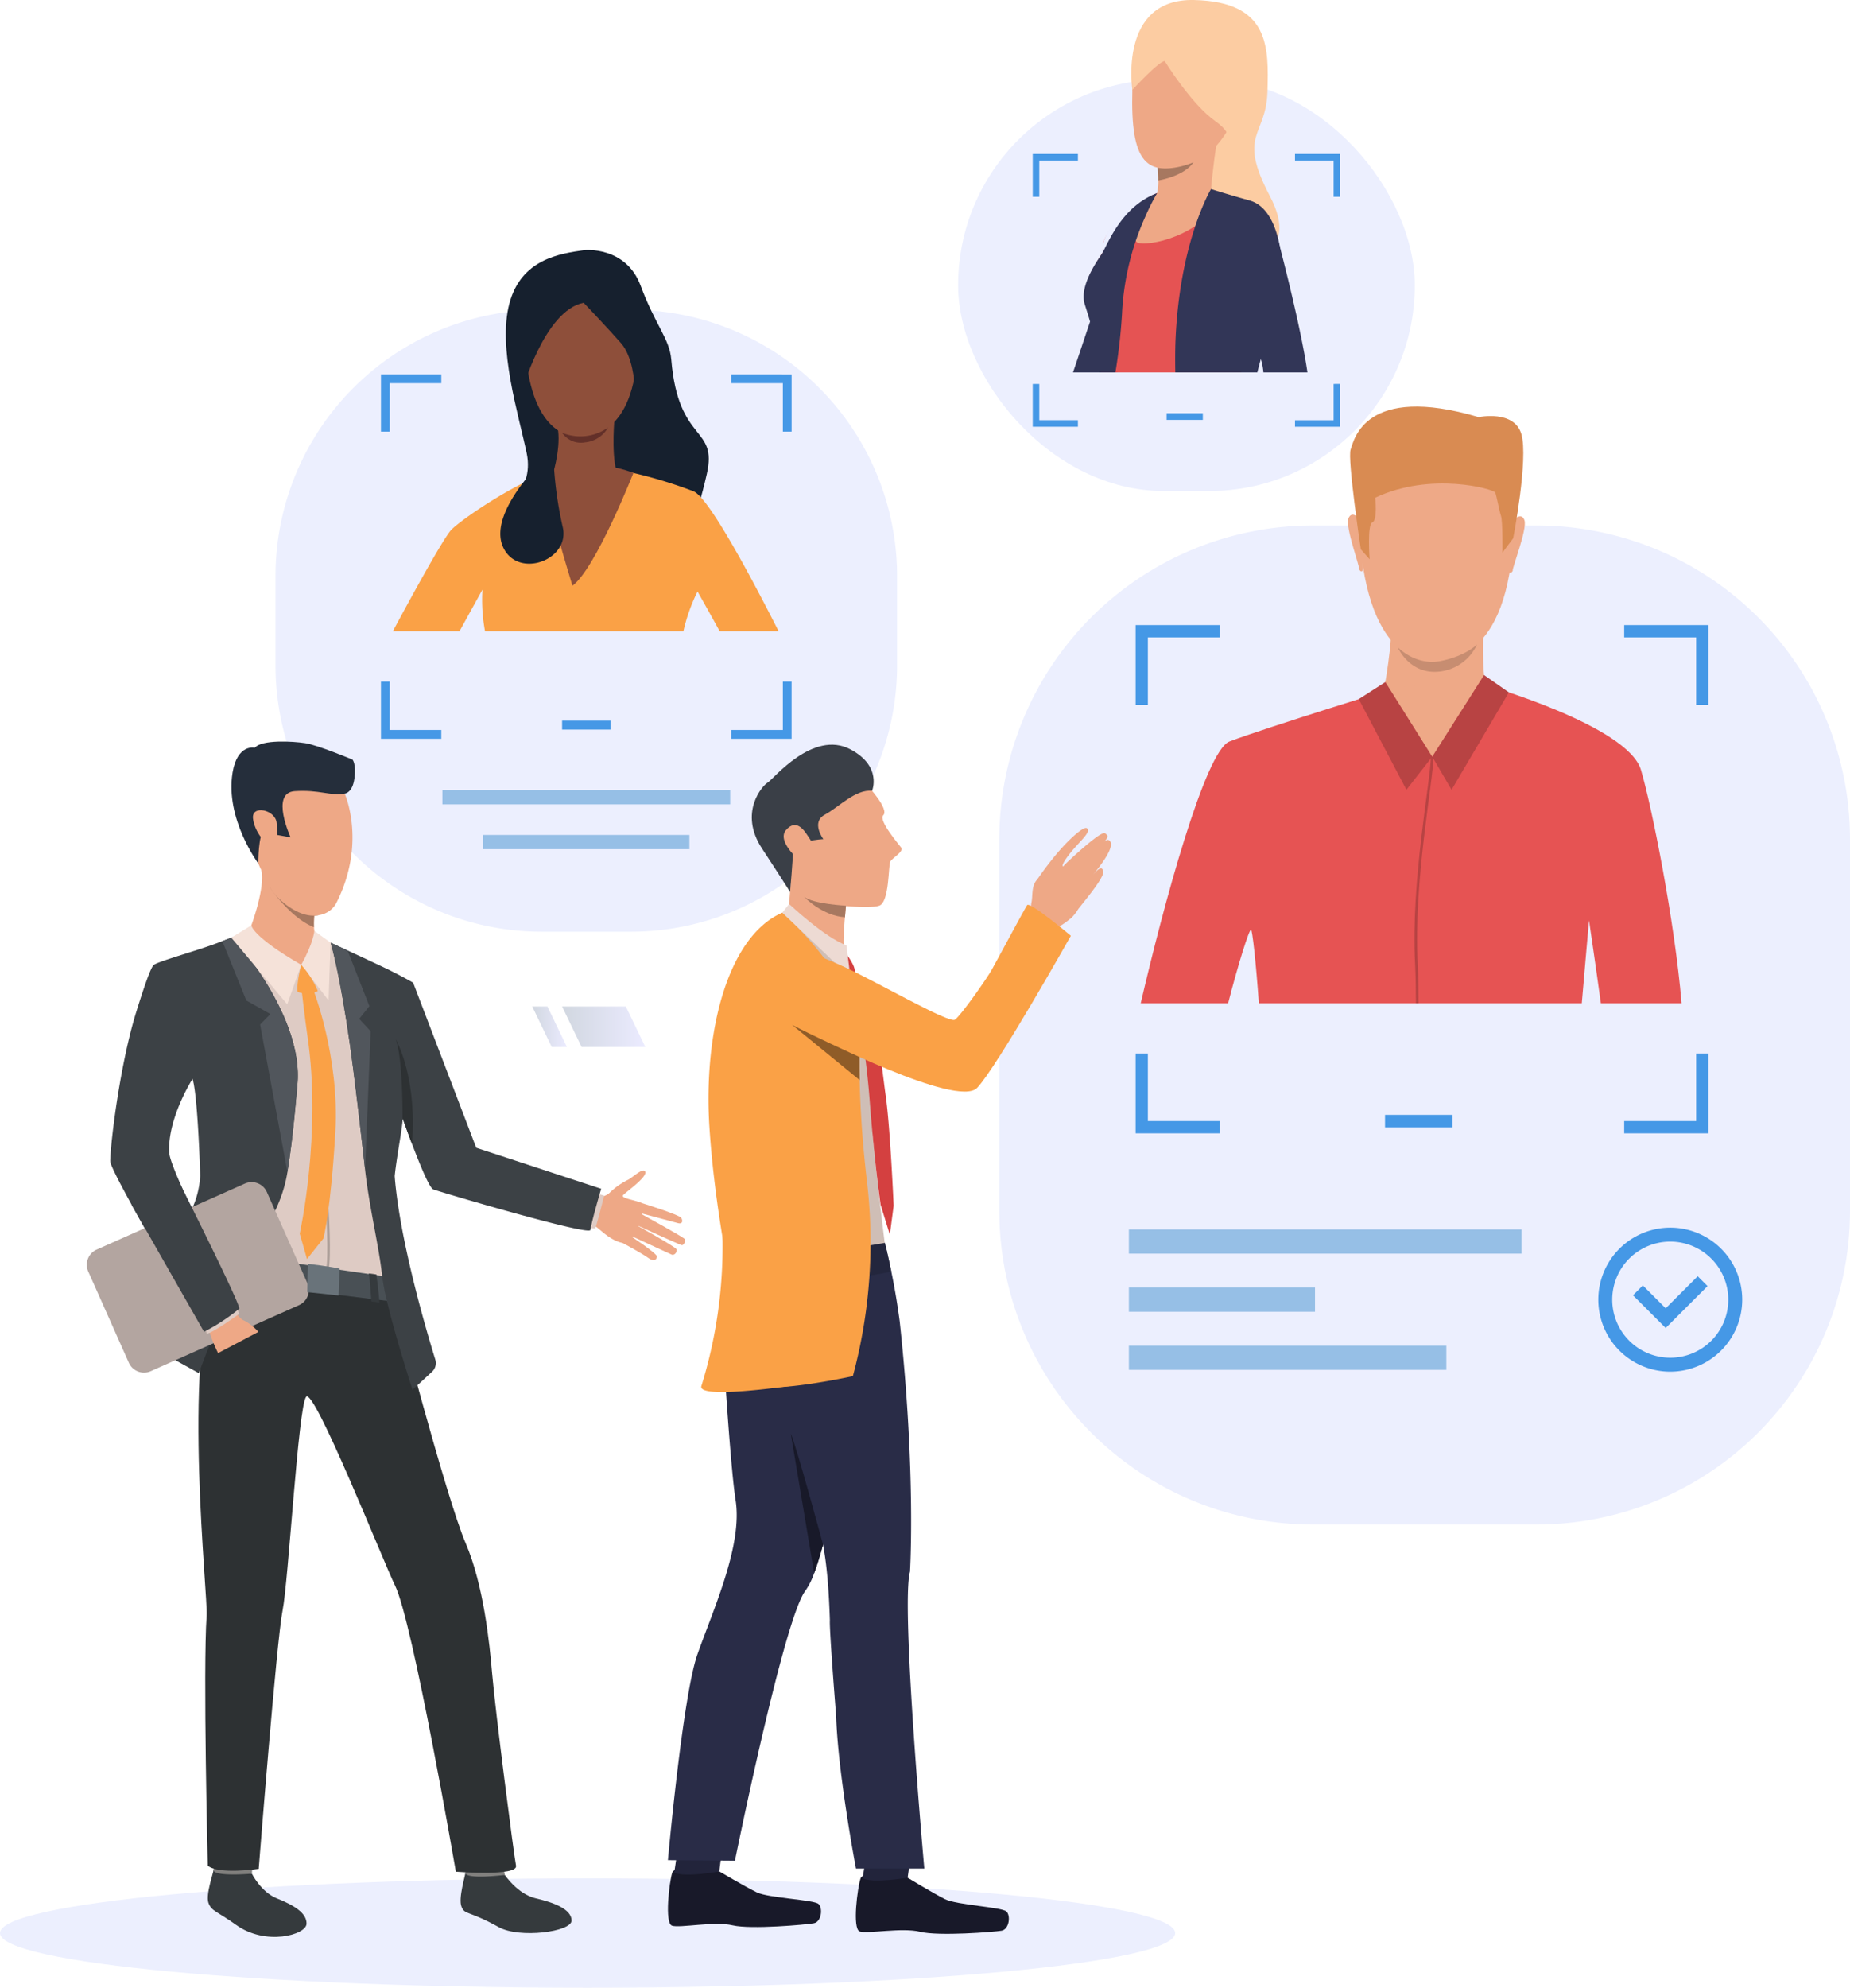 <svg xmlns="http://www.w3.org/2000/svg" xmlns:xlink="http://www.w3.org/1999/xlink" width="407.8" height="437.921" viewBox="0 0 407.8 437.921">
  <defs>
    <linearGradient id="linear-gradient" y1="0.5" x2="1" y2="0.5" gradientUnits="objectBoundingBox">
      <stop offset="0" stop-color="#d1d7e0"/>
      <stop offset="1" stop-color="#ebebff"/>
    </linearGradient>
  </defs>
  <g id="Grupo_10725" data-name="Grupo 10725" transform="translate(-1026.174 -233.704)">
    <path id="Rectángulo_2721" data-name="Rectángulo 2721" d="M58.669,0H78.342a58.67,58.67,0,0,1,58.67,58.67V78.342a58.67,58.67,0,0,1-58.67,58.67H58.67A58.67,58.67,0,0,1,0,78.342V58.669A58.669,58.669,0,0,1,58.669,0Z" transform="translate(1086.906 301.958)" fill="#eceffe"/>
    <rect id="Rectángulo_2722" data-name="Rectángulo 2722" width="63.434" height="3.134" transform="translate(1123.695 407.777)" fill="#96bfe6"/>
    <rect id="Rectángulo_2723" data-name="Rectángulo 2723" width="45.465" height="3.134" transform="translate(1132.679 417.651)" fill="#96bfe6"/>
    <path id="Rectángulo_2724" data-name="Rectángulo 2724" d="M69.116,0H118.4a69.115,69.115,0,0,1,69.115,69.115v81.872A69.115,69.115,0,0,1,118.4,220.1H69.115A69.115,69.115,0,0,1,0,150.987V69.116A69.116,69.116,0,0,1,69.116,0Z" transform="translate(1246.458 349.477)" fill="#eceffe"/>
    <g id="Grupo_10600" data-name="Grupo 10600" transform="translate(1331.479 479.323)">
      <rect id="Rectángulo_2725" data-name="Rectángulo 2725" width="14.872" height="2.755" fill="#4598e6"/>
    </g>
    <g id="Grupo_10601" data-name="Grupo 10601" transform="translate(1275.016 504.563)">
      <rect id="Rectángulo_2726" data-name="Rectángulo 2726" width="86.541" height="5.333" fill="#96bfe6"/>
      <rect id="Rectángulo_2727" data-name="Rectángulo 2727" width="69.981" height="5.333" transform="translate(0 25.603)" fill="#96bfe6"/>
      <rect id="Rectángulo_2728" data-name="Rectángulo 2728" width="41.026" height="5.333" transform="translate(0 12.802)" fill="#96bfe6"/>
    </g>
    <g id="Grupo_10602" data-name="Grupo 10602" transform="translate(1276.506 371.427)">
      <path id="Trazado_10906" data-name="Trazado 10906" d="M2097.584,763.9V766.6h15.859v14.884h2.693V763.9Zm-107.692,17.577h2.693V766.6h15.858V763.9h-18.552Zm123.55,76.8v14.889h-15.859v2.693h18.552V858.278Zm-120.857,0h-2.693V875.86h18.552v-2.693h-15.858Z" transform="translate(-1989.892 -763.902)" fill="#4598e6"/>
    </g>
    <g id="Grupo_10605" data-name="Grupo 10605" transform="translate(1378.493 504.172)">
      <g id="Grupo_10603" data-name="Grupo 10603" transform="translate(0)">
        <path id="Trazado_10907" data-name="Trazado 10907" d="M2398.381,1306.66a15.86,15.86,0,1,1,15.86-15.86A15.878,15.878,0,0,1,2398.381,1306.66Zm0-28.65a12.79,12.79,0,1,0,12.79,12.79A12.8,12.8,0,0,0,2398.381,1278.01Z" transform="translate(-2382.521 -1274.94)" fill="#4598e6"/>
      </g>
      <g id="Grupo_10604" data-name="Grupo 10604" transform="translate(7.643 10.703)">
        <path id="Trazado_10908" data-name="Trazado 10908" d="M2419.149,1327.543l-7.205-7.206,2.17-2.17,5.035,5.035,7.058-7.058,2.171,2.17Z" transform="translate(-2411.944 -1316.144)" fill="#4598e6"/>
      </g>
    </g>
    <path id="Trazado_10909" data-name="Trazado 10909" d="M1285.221,1838.9c0,6.652-57.99,12.045-129.524,12.045s-129.524-5.393-129.524-12.045,57.99-12.044,129.524-12.044S1285.221,1832.249,1285.221,1838.9Z" transform="translate(0 -1179.321)" fill="#eceffe"/>
    <rect id="Rectángulo_2730" data-name="Rectángulo 2730" width="100.663" height="90.66" rx="45.33" transform="translate(1237.376 251.22)" fill="#eceffe"/>
    <g id="Grupo_10606" data-name="Grupo 10606" transform="translate(1283.334 324.733)">
      <rect id="Rectángulo_2731" data-name="Rectángulo 2731" width="7.983" height="1.479" transform="translate(0 0)" fill="#4598e6"/>
    </g>
    <g id="Grupo_10607" data-name="Grupo 10607" transform="translate(1253.822 267.627)">
      <path id="Trazado_10910" data-name="Trazado 10910" d="M1960.378,364.3v1.446h8.513v7.99h1.446V364.3Zm-57.811,9.436h1.446v-7.99h8.513V364.3h-9.959Zm66.324,41.227v7.993h-8.513V424.4h9.959V414.96Zm-64.879,0h-1.446V424.4h9.959v-1.446h-8.513Z" transform="translate(-1902.567 -364.297)" fill="#4598e6"/>
    </g>
    <g id="Grupo_10608" data-name="Grupo 10608" transform="translate(1150.08 392.468)">
      <rect id="Rectángulo_2732" data-name="Rectángulo 2732" width="10.664" height="1.975" transform="translate(0 0)" fill="#4598e6"/>
    </g>
    <g id="Grupo_10609" data-name="Grupo 10609" transform="translate(1110.151 316.191)">
      <path id="Trazado_10911" data-name="Trazado 10911" d="M1426.686,551.257v1.931h11.371V563.86h1.931v-12.6Zm-77.219,12.6h1.931V553.188h11.371v-1.931h-13.3Zm88.589,55.067V629.6h-11.371v1.931h13.3V618.927Zm-86.658,0h-1.931v12.607h13.3V629.6H1351.4Z" transform="translate(-1349.467 -551.257)" fill="#4598e6"/>
    </g>
    <g id="Grupo_10620" data-name="Grupo 10620" transform="translate(1277.628 323.282)">
      <g id="Grupo_10610" data-name="Grupo 10610" transform="translate(0 61.302)">
        <path id="Trazado_10912" data-name="Trazado 10912" d="M2113.429,884.695H2095.64c-1.17-8.517-2.609-18.241-2.609-18.241s-.719,8.024-1.594,18.241h-71.185c-.649-9.187-1.432-16.062-1.713-16.2-.409-.2-2.947,7.946-5.056,16.2h-19.27c4.957-21.35,14.2-55.6,19.545-57.655,7.608-2.926,38.632-12.487,38.632-12.487h17.7s31.461,8.976,34.387,18.734C2106.808,841.064,2111.941,866.708,2113.429,884.695Z" transform="translate(-1994.213 -814.553)" fill="#e65353"/>
      </g>
      <g id="Grupo_10611" data-name="Grupo 10611" transform="translate(48.06 3.711)">
        <path id="Trazado_10913" data-name="Trazado 10913" d="M2199.015,593s16.531,2.6,14.014,28.47-17.108,23.745-18.083,23.719-14.647.472-15.713-31.108C2179.233,614.078,2178.768,590.726,2199.015,593Z" transform="translate(-2179.232 -592.842)" fill="#eea987"/>
      </g>
      <g id="Grupo_10612" data-name="Grupo 10612" transform="translate(53.545 45.632)">
        <path id="Trazado_10914" data-name="Trazado 10914" d="M2222.364,757.035s-.453,10.639.576,12.942-13.642,9.7-22.591,1.457c0,0,2.161-11.562,1.56-15.66S2222.364,757.035,2222.364,757.035Z" transform="translate(-2200.349 -754.23)" fill="#eea987"/>
      </g>
      <g id="Grupo_10613" data-name="Grupo 10613" transform="translate(81.152 24.178)">
        <path id="Trazado_10915" data-name="Trazado 10915" d="M2307.59,672.487s1.811-1.934,2.474.024-2.808,10.7-2.581,11.1c0,0-.331.759-.765.341S2307.59,672.487,2307.59,672.487Z" transform="translate(-2306.629 -671.635)" fill="#eea987"/>
      </g>
      <g id="Grupo_10614" data-name="Grupo 10614" transform="translate(45.675 23.821)">
        <path id="Trazado_10916" data-name="Trazado 10916" d="M2172.624,671.143s-1.772-1.968-2.474-.024,2.6,10.756,2.367,11.144c0,0,.316.766.759.356S2172.624,671.143,2172.624,671.143Z" transform="translate(-2170.051 -670.262)" fill="#eea987"/>
      </g>
      <g id="Grupo_10615" data-name="Grupo 10615" transform="translate(46.151)">
        <path id="Trazado_10917" data-name="Trazado 10917" d="M2207.837,607.554l-2.366,3.164s.067-6.937-.313-8.024-.96-4.411-1.278-5.194-14.2-4.673-26.456,1.136c0,0,.539,4.988-.636,5.432s-.6,8.124-.6,8.124l-1.946-2.2s-2.979-19.9-2.243-21.974,3.08-14.544,28.231-7.141c0,0,7.84-1.661,9.414,3.753S2207.837,607.554,2207.837,607.554Z" transform="translate(-2171.884 -578.557)" fill="#d98b52"/>
      </g>
      <g id="Grupo_10616" data-name="Grupo 10616" transform="translate(53.537 61.299)">
        <path id="Trazado_10918" data-name="Trazado 10918" d="M2222.915,814.622s3.73.8-11.878,15.754c0,0-11.07-12.246-10.712-14.3S2222.915,814.622,2222.915,814.622Z" transform="translate(-2200.317 -814.543)" fill="#eea987"/>
      </g>
      <g id="Grupo_10617" data-name="Grupo 10617" transform="translate(64.257 59.146)">
        <path id="Trazado_10919" data-name="Trazado 10919" d="M2241.587,824.24l4.26,7.284,12.635-21.454-5.472-3.817Z" transform="translate(-2241.587 -806.254)" fill="#b84343"/>
      </g>
      <g id="Grupo_10618" data-name="Grupo 10618" transform="translate(48.06 60.685)">
        <path id="Trazado_10920" data-name="Trazado 10920" d="M2195.429,828.626l-10.337-16.448-5.86,3.766,10.507,19.965Z" transform="translate(-2179.232 -812.179)" fill="#b84343"/>
      </g>
      <g id="Grupo_10619" data-name="Grupo 10619" transform="translate(60.332 77.074)">
        <path id="Trazado_10921" data-name="Trazado 10921" d="M2227.2,920.9c.127,2.426.183,5.4.19,8.743h-.585c-.007-3.328-.063-6.3-.19-8.715-.959-18.248,3.462-40.451,3.49-45.654l.571.113C2230.645,880.59,2226.239,902.73,2227.2,920.9Z" transform="translate(-2226.476 -875.274)" fill="#b84343"/>
      </g>
      <path id="Trazado_10922" data-name="Trazado 10922" d="M2212.281,780.919s3.927,4.153,9.476,3.045,8.011-3.648,8.011-3.648a10.312,10.312,0,0,1-8.6,6C2214.75,786.815,2212.281,780.919,2212.281,780.919Z" transform="translate(-2155.637 -727.909)" fill="#c78d71"/>
    </g>
    <g id="Grupo_10639" data-name="Grupo 10639" transform="translate(1112.777 288.782)">
      <g id="Grupo_10622" data-name="Grupo 10622" transform="translate(27.444 18.594)">
        <g id="Grupo_10621" data-name="Grupo 10621">
          <path id="Trazado_10923" data-name="Trazado 10923" d="M1467.73,526.871a.164.164,0,0,1-.037,0c-.374-.091-.964-1.879-1.079-2.236-.027-.1-.085-.278-.165-.527-.463-1.431-1.547-4.783-1.125-6.068.133-.405.341-.64.618-.7.594-.123,1.272.631,1.3.663l.014.016,0,.022c.154,1.41.906,8.461.582,8.785A.155.155,0,0,1,1467.73,526.871Zm-1.652-9.41a.553.553,0,0,0-.109.011c-.225.047-.4.251-.516.607-.409,1.242.705,4.687,1.125,5.983.081.251.14.432.167.53a6.206,6.206,0,0,0,.98,2.143c.005,0,.01,0,.02-.007.207-.28-.269-5.445-.619-8.651A1.853,1.853,0,0,0,1466.078,517.46Z" transform="translate(-1465.228 -517.324)" fill="#eea886"/>
        </g>
      </g>
      <g id="Grupo_10624" data-name="Grupo 10624" transform="translate(23.081)">
        <g id="Grupo_10623" data-name="Grupo 10623">
          <path id="Trazado_10924" data-name="Trazado 10924" d="M1467.588,445.772s9.1-.954,12.379,7.835,6.366,11.665,6.753,16.281c1.563,18.673,10.283,14.449,7.831,25.213s-4.151,12.392-4.151,12.392l-20.847-4.088-21.118.068s8.262-4.126,6.423-12.914-6.423-23.192-3.834-33S1462.149,446.521,1467.588,445.772Z" transform="translate(-1448.433 -445.741)" fill="#16202e"/>
        </g>
      </g>
      <g id="Grupo_10626" data-name="Grupo 10626" transform="translate(53.158 18.594)">
        <g id="Grupo_10625" data-name="Grupo 10625">
          <path id="Trazado_10925" data-name="Trazado 10925" d="M1564.414,526.87a.155.155,0,0,1-.11-.047c-.324-.324.428-7.375.582-8.785l0-.022.014-.016c.029-.032.707-.787,1.3-.663.277.057.484.292.618.7.423,1.285-.662,4.637-1.125,6.068-.08.249-.138.429-.165.524-.116.36-.706,2.148-1.08,2.239A.168.168,0,0,1,1564.414,526.87Zm.6-8.8c-.35,3.206-.825,8.371-.617,8.652.008.008.013.007.018.006a6.21,6.21,0,0,0,.981-2.146c.026-.1.085-.277.166-.527.42-1.3,1.534-4.741,1.125-5.983-.117-.356-.291-.56-.516-.607C1565.7,517.372,1565.118,517.969,1565.019,518.075Z" transform="translate(-1564.224 -517.323)" fill="#eea886"/>
        </g>
      </g>
      <g id="Grupo_10628" data-name="Grupo 10628" transform="translate(0 47.164)">
        <g id="Grupo_10627" data-name="Grupo 10627">
          <path id="Trazado_10926" data-name="Trazado 10926" d="M1444.6,664.137h-12.99c-2.694-4.909-4.882-8.749-4.882-8.749a39.246,39.246,0,0,0-3.109,8.749h-43.732a37.76,37.76,0,0,1-.569-9.151s-2.337,4.223-5.049,9.151h-14.692c3.9-7.3,11.2-20.594,12.865-22.326,2.085-2.184,14.168-10.536,22.8-13.261s13.537-.094,13.537-.094a102.23,102.23,0,0,1,17.056,4.846C1429.05,634.577,1437.948,651.011,1444.6,664.137Z" transform="translate(-1359.576 -627.313)" fill="#faa146"/>
        </g>
      </g>
      <g id="Grupo_10630" data-name="Grupo 10630" transform="translate(29.078 5.072)">
        <g id="Grupo_10629" data-name="Grupo 10629">
          <path id="Trazado_10927" data-name="Trazado 10927" d="M1485.877,465.365s12.052,1.739,10.288,19.531-12.4,16.379-13.111,16.364-10.671.37-11.533-21.339C1471.521,479.92,1471.119,463.866,1485.877,465.365Z" transform="translate(-1471.52 -465.266)" fill="#8e4f3a"/>
        </g>
      </g>
      <g id="Grupo_10632" data-name="Grupo 10632" transform="translate(35.068 37.102)">
        <g id="Grupo_10631" data-name="Grupo 10631">
          <path id="Trazado_10928" data-name="Trazado 10928" d="M1508.3,589.382s-.746,9.254,1.036,12.027-1.525,6.536-8.338,5.249-6.417-5.15-6.417-5.15,1.907-5.711,1.35-10.282S1508.3,589.382,1508.3,589.382Z" transform="translate(-1494.578 -588.574)" fill="#8e4f3a"/>
        </g>
      </g>
      <g id="Grupo_10634" data-name="Grupo 10634" transform="translate(27.88 2.259)">
        <g id="Grupo_10633" data-name="Grupo 10633">
          <path id="Trazado_10929" data-name="Trazado 10929" d="M1481.085,463.8s5.631,5.92,8.247,8.917,2.917,8.788,2.917,8.788,4.406-5.382,2.563-11.649-6.2-18.462-17.238-14.715-11.445,20.233-10.151,28.408C1467.423,483.545,1472.377,465.5,1481.085,463.8Z" transform="translate(-1466.909 -454.436)" fill="#16202e"/>
        </g>
      </g>
      <g id="Grupo_10636" data-name="Grupo 10636" transform="translate(33.354 47.434)">
        <g id="Grupo_10635" data-name="Grupo 10635">
          <path id="Trazado_10930" data-name="Trazado 10930" d="M1507.648,630.035s-8.358,21.169-13.438,24.848c0,0-6.673-21.59-6.207-24.751C1488,630.132,1498.07,626.187,1507.648,630.035Z" transform="translate(-1487.98 -628.35)" fill="#8e4f3a"/>
        </g>
      </g>
      <g id="Grupo_10637" data-name="Grupo 10637" transform="translate(23.686 44)">
        <path id="Trazado_10931" data-name="Trazado 10931" d="M1462.434,615.131s-14.9,13.257-11.033,21.527c3.3,7.059,15,2.73,13.072-4.666A83.255,83.255,0,0,1,1462.434,615.131Z" transform="translate(-1450.761 -615.131)" fill="#16202e"/>
      </g>
      <g id="Grupo_10638" data-name="Grupo 10638" transform="translate(37.308 39.101)">
        <path id="Trazado_10932" data-name="Trazado 10932" d="M1503.2,597.428a10.528,10.528,0,0,0,10.133-1.158,6.521,6.521,0,0,1-5.067,3.275A4.993,4.993,0,0,1,1503.2,597.428Z" transform="translate(-1503.202 -596.27)" fill="#633029"/>
      </g>
    </g>
    <g id="Grupo_10648" data-name="Grupo 10648" transform="translate(1262.705 233.704)">
      <g id="Grupo_10640" data-name="Grupo 10640" transform="translate(0 46.367)">
        <path id="Trazado_10933" data-name="Trazado 10933" d="M1956.385,412.207s-4.941,18.6-5.972,22.787a34.826,34.826,0,0,1-2.555,5.932.641.641,0,0,1-.031.058,4.747,4.747,0,0,0-.462,1.511c-.2,1.551.4,2.773-.635,4.612l-.187.773h-9.781c1.142-3.39,2.591-7.705,3.75-11.18.973-2.933,1.742-5.266,1.946-5.941.6-2.017,2.822-8.55,4.706-12.887.657-1.511,3.19-3,5.434-4.084C1954.608,412.834,1956.385,412.207,1956.385,412.207Z" transform="translate(-1936.762 -412.207)" fill="#323657"/>
      </g>
      <g id="Grupo_10641" data-name="Grupo 10641" transform="translate(12.85)">
        <path id="Trazado_10934" data-name="Trazado 10934" d="M1986.46,253.507s-3.118-20.17,13.587-19.8,16.482,10.345,16.184,20.244-6.7,9.154.521,22.923-6.252,13.769-6.252,13.769l-10.453-14.365Z" transform="translate(-1986.23 -233.704)" fill="#fccca2"/>
      </g>
      <g id="Grupo_10642" data-name="Grupo 10642" transform="translate(13.043 1.705)">
        <path id="Trazado_10935" data-name="Trazado 10935" d="M1998.77,240.5s-11.313,1.786-11.76,17.862,3.051,19.5,12.951,16.151,13.024-20.17,13.248-22.775S2014.027,238.569,1998.77,240.5Z" transform="translate(-1986.973 -240.269)" fill="#eea886"/>
      </g>
      <g id="Grupo_10643" data-name="Grupo 10643" transform="translate(2.575 40.995)">
        <path id="Trazado_10936" data-name="Trazado 10936" d="M1988.807,408.388c.04,5.532-6.319,18.766-7.3,22.854-.115.476-.24.915-.365,1.329h-30.875c-.16-1.906-.311-3.537-.387-4.457-.244-3.022-3.306-9.532-3.2-12.562.107-3.089,1.622-5.755,3.742-9.052.657-1.022,1.35-2.062,2.039-3.075a58.491,58.491,0,0,1,5.595-7.323,17.927,17.927,0,0,1,2.253-1.8l0,0a10.4,10.4,0,0,1,2.32-1.222l9.723-1.555s6.061,2.2,9.55,3.008C1981.9,394.532,1988.705,395.528,1988.807,408.388Z" transform="translate(-1946.674 -391.524)" fill="#e55353"/>
      </g>
      <g id="Grupo_10644" data-name="Grupo 10644" transform="translate(5.374 43.772)">
        <path id="Trazado_10937" data-name="Trazado 10937" d="M1968.29,402.216l-5.636,8.882-5.2,8.2c.012-.044.359-1.285.947-4.88.112-.682.231-1.45.36-2.309a6.091,6.091,0,0,1,.164-.756h0c2.226-5.133,9.11-9,9.361-9.131Z" transform="translate(-1957.452 -402.216)" fill="#e55353"/>
      </g>
      <g id="Grupo_10645" data-name="Grupo 10645" transform="translate(17.856 28.475)">
        <path id="Trazado_10938" data-name="Trazado 10938" d="M2020.042,343.565c-.981,1.852-2.016,13.347-2.016,13.347s-13.837,5.23-12.421,2.272a11.307,11.307,0,0,0,.844-4.587,22.265,22.265,0,0,0-.153-2.792c-.036-.3-.064-.476-.064-.476S2021.022,341.712,2020.042,343.565Z" transform="translate(-2005.503 -343.328)" fill="#eea886"/>
      </g>
      <g id="Grupo_10646" data-name="Grupo 10646" transform="translate(13.08 1.434)">
        <path id="Trazado_10939" data-name="Trazado 10939" d="M1994.262,251.267s5.805,9.453,11.09,13.174,2.6,6.7,2.6,6.7,13.788-29.027.679-31.036-21.147-2.158-21.519,17.49C1987.117,257.594,1993.071,251.119,1994.262,251.267Z" transform="translate(-1987.117 -239.225)" fill="#fccca2"/>
      </g>
      <g id="Grupo_10647" data-name="Grupo 10647" transform="translate(18.648 35.768)">
        <path id="Trazado_10940" data-name="Trazado 10940" d="M2016.444,371.4c-2.124,3.133-7.736,3.976-7.736,3.976h0a22.254,22.254,0,0,0-.153-2.792C2012.159,373.281,2016.444,371.4,2016.444,371.4Z" transform="translate(-2008.554 -371.402)" fill="#a77860"/>
      </g>
      <path id="Trazado_10941" data-name="Trazado 10941" d="M1961.643,411.3h0a11.592,11.592,0,0,0-.547,3.126l2.038-3.076s3.64-5.219,4.887-6.576a20.707,20.707,0,0,1,2.96-2.546S1963.819,405.668,1961.643,411.3Z" transform="translate(-1954.775 -358.452)" fill="#ebeeff"/>
      <path id="Trazado_10942" data-name="Trazado 10942" d="M2060.211,419.95s8.881-3.483,11.509-3.686c0,0-1.787-14.261-10.51-12.75S2060.211,419.95,2060.211,419.95Z" transform="translate(-2025.809 -359.322)" fill="#e55353"/>
      <path id="Trazado_10943" data-name="Trazado 10943" d="M1994.507,392.993s-6.52,10.026-4.313,10.9,14.154-1.169,19.233-10.692C2009.427,393.2,2001.833,389.308,1994.507,392.993Z" transform="translate(-1975.977 -350.443)" fill="#eea886"/>
      <path id="Trazado_10944" data-name="Trazado 10944" d="M2046.841,409.348c-.453,7.861-2.684,15.317-4.524,22.161-.267.991-.524,1.973-.764,2.937h-18.082c-.044-2.711-.035-5.1.049-7.1.911-21.819,7.826-33.292,7.826-33.292s2.208.742,8.563,2.542c4.355,1.231,6,6.772,6.6,10.132a.292.292,0,0,1,.009.04A23.987,23.987,0,0,1,2046.841,409.348Z" transform="translate(-2000.928 -352.404)" fill="#323657"/>
      <path id="Trazado_10945" data-name="Trazado 10945" d="M1961.954,397.529a52.323,52.323,0,0,0-2.688,5.395,58.587,58.587,0,0,0-5.043,21.254,125.078,125.078,0,0,1-1.449,12.838h-3.608a57.3,57.3,0,0,0-1.986-11.18c-.493-1.755-.947-3.066-1.191-3.9-1.151-3.915,2.529-9.127,3.76-10.993S1953.934,400.515,1961.954,397.529Z" transform="translate(-1943.429 -354.975)" fill="#323657"/>
      <path id="Trazado_10946" data-name="Trazado 10946" d="M2076.225,440.9h-9.709a12.869,12.869,0,0,0-.573-2.937c-1.764-6.27-6.985-18.477-6.985-18.477s-7.812-12.766-.409-16.019,10.589,5.839,11.584,9.718a.291.291,0,0,1,.009.04C2070.386,414.153,2074.794,430.959,2076.225,440.9Z" transform="translate(-2024.554 -358.859)" fill="#323657"/>
    </g>
    <g id="Grupo_10680" data-name="Grupo 10680" transform="translate(1045.312 397.071)">
      <g id="Grupo_10649" data-name="Grupo 10649" transform="translate(109.808 94.503)">
        <path id="Trazado_10947" data-name="Trazado 10947" d="M1523.489,1232.637s3.393-.048,4.6-1.355a15.86,15.86,0,0,1,4.026-2.812c.915-.445,3.447-2.907,3.764-1.705s-4.031,4.251-4.859,5.074,3.613,1.182,4.264,1.98-1.614,9.2-4.573,8.55-5.382-3.635-5.942-3.628a15.729,15.729,0,0,1-2.185-.374Z" transform="translate(-1522.585 -1226.438)" fill="#eea886"/>
      </g>
      <g id="Grupo_10650" data-name="Grupo 10650" transform="translate(118.077 101.541)">
        <path id="Trazado_10948" data-name="Trazado 10948" d="M1558.222,1253.535s8.832,2.7,9.2,3.462.117,1.324-.724,1.112-8.646-2.313-8.646-2.313,9.652,5.277,10.087,5.805c.254.309-.169,1.413-.637,1.349s-10.4-4.622-10.4-4.622,9,4.947,9.225,5.536c.2.514-.407,1.462-1.105,1.151s-9.373-4.321-9.373-4.321,6.272,4.107,6.175,4.784c-.059.413-.388,1.378-1.968.256s-5.628-3.28-5.628-3.28Z" transform="translate(-1554.42 -1253.535)" fill="#eea886"/>
      </g>
      <g id="Grupo_10651" data-name="Grupo 10651" transform="translate(82.394 248.923)">
        <path id="Trazado_10949" data-name="Trazado 10949" d="M1426.785,1821.692s2.833,4.239,6.808,5.155,7.889,2.372,7.919,4.88-11.491,4-16.039,1.476c-6.788-3.773-7.478-2.636-8.231-4.522s.9-6.931.855-7.53C1418.037,1820.408,1426.785,1821.692,1426.785,1821.692Z" transform="translate(-1417.046 -1820.919)" fill="#353a3d"/>
      </g>
      <g id="Grupo_10652" data-name="Grupo 10652" transform="translate(83.439 246.373)">
        <path id="Trazado_10950" data-name="Trazado 10950" d="M1429.325,1812.334a18.126,18.126,0,0,1,.44,2.091c-.077.043-8.956,1.1-8.688-.542.218-1.333.529-2.781.529-2.781Z" transform="translate(-1421.071 -1811.102)" fill="#81807e"/>
      </g>
      <g id="Grupo_10653" data-name="Grupo 10653" transform="translate(26.668 248.363)">
        <path id="Trazado_10951" data-name="Trazado 10951" d="M1212.223,1819.815s2.021,4.055,5.474,5.436c3.691,1.477,6.651,3.174,6.584,5.617s-9.023,4.92-15.539.23c-4.116-2.964-5.421-2.978-6.082-4.844s1.147-6.715,1.122-7.3C1203.752,1818.229,1212.223,1819.815,1212.223,1819.815Z" transform="translate(-1202.515 -1818.764)" fill="#353a3d"/>
      </g>
      <g id="Grupo_10654" data-name="Grupo 10654" transform="translate(27.931 245.732)">
        <path id="Trazado_10952" data-name="Trazado 10952" d="M1215.924,1810.213a19.87,19.87,0,0,1-.1,2.105c-.077.039-8.659.747-8.44-.862a13.216,13.216,0,0,1,.833-2.82Z" transform="translate(-1207.378 -1808.637)" fill="#81807e"/>
      </g>
      <g id="Grupo_10655" data-name="Grupo 10655" transform="translate(24.605 114.017)">
        <path id="Trazado_10953" data-name="Trazado 10953" d="M1237.909,1310.987s11.272,43.182,15.563,53.165c3.976,9.249,5.288,22.184,5.836,28.681.688,8.171,4.787,39.993,5.269,42.382s-13.26,1.321-13.26,1.321-9.475-55.019-13.409-63.048c-2.625-5.358-17.856-43.782-19.6-41.57s-3.9,40.712-5.195,47.1-5.254,56.889-5.254,56.889-8.86,1.307-11.226-.7c0,0-1.077-43.119-.255-55.1.314-4.566-5.35-54.751,1.912-74.954C1202.13,1294.483,1237.909,1310.987,1237.909,1310.987Z" transform="translate(-1194.572 -1301.564)" fill="#2d3133"/>
      </g>
      <g id="Grupo_10656" data-name="Grupo 10656" transform="translate(5.16 41.708)">
        <path id="Trazado_10954" data-name="Trazado 10954" d="M1119.714,1073.957c0,.494.932,2.469,2.421,5.311,2.177-4.354,3.887-7.93,4.446-9.245,1.834-4.333,11.288-14.264,11.288-14.264a.077.077,0,0,0,0,.021.036.036,0,0,0,0,.012.026.026,0,0,1,0,.011.4.4,0,0,1,.011.041c.007.024.014.051.023.085a.522.522,0,0,1,.014.052.363.363,0,0,1,.011.04c.515,1.917,3.676,13.9,3.792,19.807.129,6.427,1.805,18.318,1.805,18.318h.007l1.974.277,4.367.616.524.073,1.271.178,11.582,1.63,4.107.578.555.079,2.348.33,6.484.912,1.653.232.015,0,1.237.174,1.713.24h0c.047-.064,1.666-2.279,1.416-7.2-.159-3.177-.541-9.147-.383-14.684,0-.029,0-.058,0-.085,0-.071,0-.14.006-.21,0-.025,0-.047,0-.07v-.013a39.525,39.525,0,0,1,.937-8.117,33.606,33.606,0,0,0,.8-4.327c.009-.068.017-.134.025-.2.029-.256.057-.509.08-.757a38.213,38.213,0,0,0,.061-6.937l.007.014c.117.255.963,3.354,2.071,7.178,1.873,6.465,4.495,15.008,5.612,15.418,1.624.6,27.938,8.391,33.62,9.19.657.092,1.039.091,1.074-.025.026-.083.052-.168.079-.257.69-2.276,1.639-6.145,1.791-6.77.015-.056.022-.087.022-.087l-1.018-.305-28.631-8.58-13.089-37.744c-.273-.219-3.487-1.775-5.835-2.891-2.394-1.14-5.28-2.813-7.894-4.246-1.333-.729-2.594-1.395-3.684-1.895l-.167-.076v0c-1.8-.824-3-1.37-3-1.37h-.006l-.783-.074c-2.514-.239-10.326-.971-12.943-1.125-.216-.014-.4-.022-.536-.025-.12,0-.208-.005-.264,0a32.643,32.643,0,0,0-4.058,1.387h0l-.242.092-.3.113-.559.216c-.379.147-.768.3-1.163.455l-.413.163c-4.235,1.681-9.087,3.758-10.241,4.587-.761.545-3.134,5.018-5.885,10.548-3.543,11.35-8.033,28.723-8.172,33.007C1119.715,1073.831,1119.714,1073.9,1119.714,1073.957Z" transform="translate(-1119.714 -1023.191)" fill="#decbc4"/>
      </g>
      <g id="Grupo_10657" data-name="Grupo 10657" transform="translate(28.314 112.662)">
        <path id="Trazado_10955" data-name="Trazado 10955" d="M1247.358,1301.669s.871,1.043,1.123,5.457c0,0-35.829-4.18-39.617-5.827,0,0-.148-4.865.656-4.949C1210.4,1296.257,1247.358,1301.669,1247.358,1301.669Z" transform="translate(-1208.854 -1296.349)" fill="#495055"/>
      </g>
      <g id="Grupo_10658" data-name="Grupo 10658" transform="translate(36.264 27.662)">
        <path id="Trazado_10956" data-name="Trazado 10956" d="M1239.459,981.951c.111,5.623,11,8.7,11,8.7s4.554-5.709,3.466-6.256c-.427-.215-.6-1.067-.654-2.022a19.73,19.73,0,0,1,.062-2.551c.032-.4.063-.653.063-.653s-1.555-1.642-3.535-3.6c-3.458-3.42-8.212-7.8-8.22-6.057a1.531,1.531,0,0,0,.04.331C1242.517,973.766,1239.459,981.951,1239.459,981.951Z" transform="translate(-1239.459 -969.119)" fill="#eea886"/>
      </g>
      <g id="Grupo_10659" data-name="Grupo 10659" transform="translate(34.66 113.32)">
        <path id="Trazado_10957" data-name="Trazado 10957" d="M1235.79,1299.087s-.782,4.932-.85,6.217l-1.657-.33s.457-5.218.725-6.092Z" transform="translate(-1233.283 -1298.881)" fill="#353a3d"/>
      </g>
      <g id="Grupo_10660" data-name="Grupo 10660" transform="translate(62.159 117.173)">
        <path id="Trazado_10958" data-name="Trazado 10958" d="M1340.819,1313.949s.628,4.483.643,6.176l-1.754-.228s-.359-5.6-.56-6.182Z" transform="translate(-1339.149 -1313.714)" fill="#353a3d"/>
      </g>
      <g id="Grupo_10661" data-name="Grupo 10661" transform="translate(40.458 32.256)">
        <path id="Trazado_10959" data-name="Trazado 10959" d="M1255.6,986.8h0c.021.033.483.724,1.271,1.715,1.671,2.1,4.813,5.556,8.346,6.944a19.775,19.775,0,0,1,.062-2.551,5.664,5.664,0,0,0,1.081-.13,33.483,33.483,0,0,0-2.367-3.466l-2.186-.654Z" transform="translate(-1255.602 -986.803)" fill="#a77860"/>
      </g>
      <g id="Grupo_10662" data-name="Grupo 10662" transform="translate(34.66 9.236)">
        <path id="Trazado_10960" data-name="Trazado 10960" d="M1236.991,917.08c.942,2.049,1.836,3.534,2.09,4.122h0a7.282,7.282,0,0,0,1.271,1.715c1.794,1.933,5.129,4.483,8.408,4.393a5.655,5.655,0,0,0,1.081-.13,5.144,5.144,0,0,0,3.747-2.589c6.792-13.3,1.875-24.173,1.875-24.173s-18.572-5.252-21.478.339C1231.947,904.68,1234.778,912.266,1236.991,917.08Z" transform="translate(-1233.283 -898.183)" fill="#eea886"/>
      </g>
      <g id="Grupo_10663" data-name="Grupo 10663" transform="translate(31.878)">
        <path id="Trazado_10961" data-name="Trazado 10961" d="M1247.535,874.1s1.725-.1,2.151-3.365c.421-3.231-.431-4.126-.431-4.126s-7.667-3.21-10.42-3.627-9.524-.818-11.111,1c0,0-3.856-.9-4.906,5.505-1.667,10.155,5.679,20.015,5.679,20.015s-.062-6.634,1.4-7.513,2.726,1.212,2.726,1.212l2.993.536s-4.546-9.815.907-10.178S1244.413,874.668,1247.535,874.1Z" transform="translate(-1222.572 -862.625)" fill="#252e3b"/>
      </g>
      <g id="Grupo_10664" data-name="Grupo 10664" transform="translate(36.613 15.125)">
        <path id="Trazado_10962" data-name="Trazado 10962" d="M1246.036,923.654c-.285-2.923-5.57-4.039-5.216-.975s2.957,6.007,4.159,5.9S1246.253,925.882,1246.036,923.654Z" transform="translate(-1240.802 -920.855)" fill="#eea886"/>
      </g>
      <g id="Grupo_10665" data-name="Grupo 10665" transform="translate(5.16 43.097)">
        <path id="Trazado_10963" data-name="Trazado 10963" d="M1122.135,1083.227c2.3,4.392,5.935,10.855,9.522,17.121-.472.881-.934,1.755-1.376,2.619a52.427,52.427,0,0,0-2.716,6.058c-.818,2.29-1.955,8.156.221,9.246l11.462,6.326s.08-.224.232-.638c.38-1.029,1.2-3.231,2.343-6.083.037-.093.152-.365.322-.765.228-.538.557-1.306.932-2.183.169-.392.346-.806.529-1.232.207-.486.423-.988.636-1.486l.91-2.118c.782-1.82,1.392-3.237,1.392-3.237.039-.084.078-.167.116-.252q.56-1.209,1.145-2.422c.6-1.25,1.222-2.494,1.856-3.711.064-.124.127-.247.192-.37.113-.214.227-.428.34-.639l.211-.388.047-.087c.029-.051.056-.1.085-.154,3.313-6.044,7.046-11.1,8.236-18.509q.172-1.073.327-2.133c.173-1.177.331-2.339.477-3.477.054-.431.108-.856.159-1.279.6-4.945.953-9.351,1.24-12.42.9-9.561-4.96-19.913-9.456-26.309a70.846,70.846,0,0,0-4.807-6.142c-.01-.008-.016-.017-.023-.023l-.242.092-.3.113-.559.216c-.379.148-.768.3-1.163.456l-.413.163c-4.354,1.707-13.522,4.229-14.676,5.057-.666.476-2.156,4.84-3.875,10.35-3.543,11.35-5.646,28.462-5.747,32.736,0,.068,0,.133,0,.193C1119.714,1078.41,1120.646,1080.386,1122.135,1083.227Zm17.416-2.135a19.78,19.78,0,0,1-1.76,7.177c-.028.065-.054.131-.082.2-.735-1.568-1.427-3.069-2.047-4.46a.015.015,0,0,1,0-.007c-1.706-3.818-2.877-6.8-2.942-7.974-.421-7.57,5.155-16.285,5.155-16.285a.037.037,0,0,0,0,.013.026.026,0,0,1,0,.011.4.4,0,0,1,.011.041c.009.028.017.055.023.085a.53.53,0,0,1,.014.052.363.363,0,0,1,.011.04C1139.08,1064.481,1139.551,1081.092,1139.551,1081.092Z" transform="translate(-1119.714 -1028.54)" fill="#3c4145"/>
      </g>
      <path id="Trazado_10964" data-name="Trazado 10964" d="M1146.617,1263.424l-32.67,14.541a3.663,3.663,0,0,1-4.836-1.857l-8.944-20.094a3.663,3.663,0,0,1,1.857-4.836l32.67-14.541a3.663,3.663,0,0,1,4.836,1.857l8.944,20.094A3.663,3.663,0,0,1,1146.617,1263.424Z" transform="translate(-1099.85 -1139.25)" fill="#b3a5a0"/>
      <g id="Grupo_10666" data-name="Grupo 10666" transform="translate(53.812 44.383)">
        <path id="Trazado_10965" data-name="Trazado 10965" d="M1307.014,1033.558s1.532,5.1,3.514,17.833a.005.005,0,0,0,0,0c.068.428.134.863.2,1.308.007.051.015.1.023.155.045.294.09.592.134.9.005.036.011.071.017.106.03.2.061.407.09.614q.112.755.224,1.537c.884,6.2,2.124,16.745,3.316,27.393v0c.942,8.393,3.089,17,3.771,23.431,0,0,0,.008,0,.013a44.372,44.372,0,0,0,.892,4.832c.048.214.1.431.151.65,1.92,8.112,5.648,19.594,5.648,19.594l1.086-1,3.216-2.968a2.607,2.607,0,0,0,.722-2.69c-1.783-5.753-7.844-26.112-8.955-40.427a.045.045,0,0,1,0-.013c.546-5.03,1.938-11.779,1.729-12.75.014.035.026.069.038.105.638,1.775,1.345,3.7,2.058,5.583h0c1.913,5.044,3.87,9.718,4.685,10.017,1.813.667,34.388,10.277,34.624,8.936q.035-.2.083-.431c.029-.149.062-.307.1-.471.4-1.836,1.133-4.468,1.643-6.246l.21-.726c.214-.736.354-1.2.354-1.2l-27.547-9.042-13.9-36.348c-.274-.217-3.82-2.126-6.168-3.243-2.445-1.164-5.539-2.6-8.283-3.867-1.311-.606-2.546-1.172-3.588-1.652Z" transform="translate(-1307.014 -1033.49)" fill="#3c4145"/>
      </g>
      <g id="Grupo_10667" data-name="Grupo 10667" transform="translate(29.874 43.097)">
        <path id="Trazado_10966" data-name="Trazado 10966" d="M1220.143,1042.493l5.3,2.987-2.263,2.308,6.026,32.533c1.228-7.626,1.788-14.867,2.2-19.308,1.385-14.781-13.368-31.454-14.285-32.475-.708.269-1.474.566-2.265.878Z" transform="translate(-1214.856 -1028.537)" fill="#51565c"/>
      </g>
      <g id="Grupo_10668" data-name="Grupo 10668" transform="translate(53.73 44.308)">
        <path id="Trazado_10967" data-name="Trazado 10967" d="M1306.7,1033.2s1.979,6.463,4.285,22.6c.885,6.2,2.125,16.745,3.318,27.392l1.233-30.468-2.523-2.734,2.243-2.8-4.8-12.255c-1.311-.606-2.545-1.173-3.589-1.652Z" transform="translate(-1306.699 -1033.199)" fill="#51565c"/>
      </g>
      <g id="Grupo_10669" data-name="Grupo 10669" transform="translate(31.843 40.495)">
        <path id="Trazado_10968" data-name="Trazado 10968" d="M1222.438,1021.235l4.421-2.714s.123,2.408,11,8.7l-3.089,8.7Z" transform="translate(-1222.438 -1018.521)" fill="#f5e2d9"/>
      </g>
      <g id="Grupo_10670" data-name="Grupo 10670" transform="translate(47.263 41.708)">
        <path id="Trazado_10969" data-name="Trazado 10969" d="M1284.695,1023.192s-.171,2.6-2.893,7.486l6.028,7.858.439-12.745Z" transform="translate(-1281.802 -1023.192)" fill="#f5e2d9"/>
      </g>
      <g id="Grupo_10671" data-name="Grupo 10671" transform="translate(46.408 49.194)">
        <path id="Trazado_10970" data-name="Trazado 10970" d="M1279.348,1052.011s-1.168,4.673-.748,5.981c0,0,2.569.935,4.415-.233A20.533,20.533,0,0,0,1279.348,1052.011Z" transform="translate(-1278.509 -1052.011)" fill="#faa146"/>
      </g>
      <g id="Grupo_10673" data-name="Grupo 10673" transform="translate(52.731 102.991)">
        <g id="Grupo_10672" data-name="Grupo 10672">
          <path id="Trazado_10971" data-name="Trazado 10971" d="M1303.407,1272.71c.654-3.3.032-13.176,0-13.595l-.559.036c.006.1.644,10.225,0,13.45Z" transform="translate(-1302.852 -1259.115)" fill="#ad9f99"/>
        </g>
      </g>
      <g id="Grupo_10674" data-name="Grupo 10674" transform="translate(48.595 115.066)">
        <path id="Trazado_10972" data-name="Trazado 10972" d="M1287.046,1305.6s5.272.629,7.015,1.064l-.228,5.909-6.9-.737Z" transform="translate(-1286.929 -1305.601)" fill="#69737a"/>
      </g>
      <g id="Grupo_10675" data-name="Grupo 10675" transform="translate(46.937 53.867)">
        <path id="Trazado_10973" data-name="Trazado 10973" d="M1283.474,1070.654s5.88,14.849,4.921,31.469c-.995,17.233-2.626,23.48-2.626,23.48l-3.626,4.547-1.6-5.589s4.865-21.97,1.724-43.348c-.569-3.874-1.414-11.214-1.414-11.214Z" transform="translate(-1280.545 -1070)" fill="#faa146"/>
      </g>
      <g id="Grupo_10676" data-name="Grupo 10676" transform="translate(26.466 124.624)">
        <path id="Trazado_10974" data-name="Trazado 10974" d="M1207.468,1342.421s1.262,2.523,2.524,2.944a10.929,10.929,0,0,1,3.1,2.47l-8.884,4.679s-2.365-4.626-2.471-7.57S1207.468,1342.421,1207.468,1342.421Z" transform="translate(-1201.737 -1342.4)" fill="#eea886"/>
      </g>
      <g id="Grupo_10677" data-name="Grupo 10677" transform="translate(25.944 124.882)">
        <path id="Trazado_10975" data-name="Trazado 10975" d="M1206.824,1343.392l.588,1.183s-5.642,4.126-7.163,4.39l-.522-1.578Z" transform="translate(-1199.727 -1343.392)" fill="#decbc4"/>
      </g>
      <g id="Grupo_10678" data-name="Grupo 10678" transform="translate(9.876 96.483)">
        <path id="Trazado_10976" data-name="Trazado 10976" d="M1161.622,1262.512a43.306,43.306,0,0,1-7.791,5.109l-15.962-27.989,10.188-5.571S1161.342,1260.409,1161.622,1262.512Z" transform="translate(-1137.869 -1234.061)" fill="#3c4145"/>
      </g>
      <g id="Grupo_10679" data-name="Grupo 10679" transform="translate(68.047 65.53)">
        <path id="Trazado_10977" data-name="Trazado 10977" d="M1363.193,1124.808c.2,3.987.167,7.529.167,7.529v0c0,.019.005.127.014.305l.025-.2c.638,1.775,1.345,3.7,2.058,5.583a59.776,59.776,0,0,0,.16-6.084c-.286-11.181-3.8-17.045-3.8-17.045C1362.622,1116.848,1363.008,1121.029,1363.193,1124.808Z" transform="translate(-1361.815 -1114.899)" fill="#2d3133"/>
      </g>
    </g>
    <g id="Grupo_10723" data-name="Grupo 10723" transform="translate(1173.404 397.769)">
      <g id="Grupo_10681" data-name="Grupo 10681" transform="translate(79.982 29.029)">
        <path id="Trazado_10978" data-name="Trazado 10978" d="M1900.943,985.919a13.166,13.166,0,0,1,.075-3.014c.418-1.656-.2-4.338,1.885-5.639s8.071,4.148,8.542,5.67-1.768,4.117-6.45,6.3S1900.943,985.919,1900.943,985.919Z" transform="translate(-1900.888 -977.067)" fill="#eea886"/>
      </g>
      <g id="Grupo_10682" data-name="Grupo 10682" transform="translate(81.361 18.341)">
        <path id="Trazado_10979" data-name="Trazado 10979" d="M1906.2,947.348a70.811,70.811,0,0,1,4.69-6.15c2.341-2.727,5.628-5.785,6.321-5.2,1.053.882-1.929,3.081-4.066,5.941-1.968,2.633-1.134,2.447-1.134,2.447s-.24.04,2.469-2.409c2.914-2.633,6.153-5.34,6.73-4.875.715.576.756.708-.143,1.838.658-.537.9-.432,1.154-.178,1.312,1.317-2.358,5.857-3.815,7.66,1.128-1.378,2.106-2.267,2.388-.942.322,1.516-5.159,7.7-6.907,10.1C1911.977,958.2,1906.2,947.348,1906.2,947.348Z" transform="translate(-1906.196 -935.922)" fill="#eea886"/>
      </g>
      <g id="Grupo_10686" data-name="Grupo 10686" transform="translate(0 247.512)">
        <g id="Grupo_10685" data-name="Grupo 10685">
          <g id="Grupo_10684" data-name="Grupo 10684">
            <g id="Grupo_10683" data-name="Grupo 10683">
              <path id="Trazado_10980" data-name="Trazado 10980" d="M1604.3,1818.891s5.7,3.369,8.278,4.621,12.605,1.611,13.6,2.552.628,3.938-1.034,4.244-13.846,1.408-17.911.457-11.669.649-13.353.077-.6-9.649.053-11.687S1604.3,1818.891,1604.3,1818.891Z" transform="translate(-1592.975 -1818.175)" fill="#181929"/>
            </g>
          </g>
        </g>
      </g>
      <g id="Grupo_10690" data-name="Grupo 10690" transform="translate(1.394 244.516)">
        <g id="Grupo_10689" data-name="Grupo 10689">
          <g id="Grupo_10688" data-name="Grupo 10688">
            <g id="Grupo_10687" data-name="Grupo 10687">
              <path id="Trazado_10981" data-name="Trazado 10981" d="M1608.744,1806.641l-.474,3.711s-7.618,1.425-9.927.251l.572-3.856Z" transform="translate(-1598.343 -1806.641)" fill="#22243b"/>
            </g>
          </g>
        </g>
      </g>
      <g id="Grupo_10691" data-name="Grupo 10691" transform="translate(0.001 101.494)">
        <path id="Trazado_10982" data-name="Trazado 10982" d="M1635.334,1272.286c-.081,2.57-.549,8.147-1.095,14-.122,1.3-.249,2.617-.375,3.916-.76,7.881-1.527,15.17-1.527,15.17-.962,6.273-2.947,17.165-5.166,25.4v0c-.641,2.376-1.3,4.531-1.959,6.291a15.526,15.526,0,0,1-1.914,3.85c-4.721,6.03-15.545,59.494-15.545,59.494l-14.776-.113s3.25-36.2,6.516-45.378c3.644-10.249,9.974-24.061,8.4-33.945-.984-6.2-2.253-25.947-2.253-25.947s-1.235-22.186,4.568-38.436C1611.658,1252.531,1635.334,1272.286,1635.334,1272.286Z" transform="translate(-1592.977 -1256.042)" fill="#292c47"/>
      </g>
      <g id="Grupo_10695" data-name="Grupo 10695" transform="translate(41.423 248.816)">
        <g id="Grupo_10694" data-name="Grupo 10694">
          <g id="Grupo_10693" data-name="Grupo 10693">
            <g id="Grupo_10692" data-name="Grupo 10692">
              <path id="Trazado_10983" data-name="Trazado 10983" d="M1763.864,1824s5.658,3.437,8.222,4.72,12.585,1.762,13.564,2.715.581,3.945-1.085,4.231-13.862,1.242-17.916.242-11.676.51-13.353-.083-.482-9.656.194-11.685S1763.864,1824,1763.864,1824Z" transform="translate(-1752.443 -1823.197)" fill="#181929"/>
            </g>
          </g>
        </g>
      </g>
      <g id="Grupo_10699" data-name="Grupo 10699" transform="translate(42.915 245.899)">
        <g id="Grupo_10698" data-name="Grupo 10698">
          <g id="Grupo_10697" data-name="Grupo 10697">
            <g id="Grupo_10696" data-name="Grupo 10696">
              <path id="Trazado_10984" data-name="Trazado 10984" d="M1768.635,1811.976l-.519,3.7s-7.635,1.333-9.929.132l.618-3.849Z" transform="translate(-1758.187 -1811.964)" fill="#22243b"/>
            </g>
          </g>
        </g>
      </g>
      <g id="Grupo_10700" data-name="Grupo 10700" transform="translate(20.777 103.31)">
        <path id="Trazado_10985" data-name="Trazado 10985" d="M1687.885,1352.617c-.384-11.824-1.429-19.68-4.472-26.511-2.555-5.737-4.742-23.753-4.742-23.753s-6.925-21.111-5.522-38.31c.351-4.3,27.118,6.5,27.118,6.5a158.333,158.333,0,0,1,3.011,16.23c3.624,33.4,2.268,55.152,2.268,55.152-2.07,7.374,3.16,65.393,3.16,65.393h-15.065s-3.95-20.64-4.365-33.476C1689.277,1373.846,1687.737,1354.662,1687.885,1352.617Z" transform="translate(-1672.962 -1263.033)" fill="#292c47"/>
      </g>
      <g id="Grupo_10702" data-name="Grupo 10702" transform="translate(12.575 37)">
        <g id="Grupo_10701" data-name="Grupo 10701">
          <path id="Trazado_10986" data-name="Trazado 10986" d="M1664.174,1010.642s7.02,11.508,9.072,17.929.4,25.092.761,28.844c1.124,11.643,2.762,24.46,2.762,24.46l-23.531,15.031a232.693,232.693,0,0,1-7.906-22.15,103.31,103.31,0,0,1-3.945-30.733c.108-23.181,12.638-36.27,12.638-36.27Z" transform="translate(-1641.384 -1007.753)" fill="#cfbeb6"/>
        </g>
      </g>
      <g id="Grupo_10704" data-name="Grupo 10704" transform="translate(20.548 4.515)">
        <g id="Grupo_10703" data-name="Grupo 10703">
          <path id="Trazado_10987" data-name="Trazado 10987" d="M1695.546,887.2s4.825,5.164,3.462,6.522c-1.126,1.122,3.31,6.268,3.941,7.133s-1.97,2.3-2.4,3.074-.176,8.875-2.409,9.708-13.51-.048-17.093-2.235-9.361-14.8-8.946-20.863S1687.06,878.2,1695.546,887.2Z" transform="translate(-1672.082 -882.695)" fill="#eea886"/>
        </g>
      </g>
      <g id="Grupo_10706" data-name="Grupo 10706" transform="translate(26.573 13.279)">
        <g id="Grupo_10705" data-name="Grupo 10705">
          <path id="Trazado_10988" data-name="Trazado 10988" d="M1708.15,936.862s-.083.688-.193,1.755c-.042.448-.1.956-.145,1.514-.028.33-.055.681-.09,1.039-.007.1-.021.193-.027.289-.014.165-.028.33-.042.5-.055.777-.11,1.583-.151,2.381a25.088,25.088,0,0,0,.1,5.12c.592,3-12.333-9.663-12.333-9.663a147.934,147.934,0,0,0,.564-20.86C1695.3,907.9,1708.15,936.862,1708.15,936.862Z" transform="translate(-1695.273 -916.432)" fill="#eea886"/>
        </g>
      </g>
      <g id="Grupo_10708" data-name="Grupo 10708" transform="translate(18.491)">
        <g id="Grupo_10707" data-name="Grupo 10707">
          <path id="Trazado_10989" data-name="Trazado 10989" d="M1690.672,875.468s2.282-5.385-4.757-9.123c-8.287-4.4-17.074,6.648-18.24,7.3s-6.464,6.613-1.279,14.517c6.543,9.974,6.2,9.639,6.2,9.639s.656-7.357.613-8.777c-.079-2.595,6.728-2.9,6.728-2.9s-2.8-3.721.312-5.389S1686.989,875.1,1690.672,875.468Z" transform="translate(-1664.16 -865.313)" fill="#3a3f47"/>
        </g>
      </g>
      <g id="Grupo_10710" data-name="Grupo 10710" transform="translate(25.52 17.706)">
        <g id="Grupo_10709" data-name="Grupo 10709">
          <path id="Trazado_10990" data-name="Trazado 10990" d="M1696.392,935.636c-.5-.7-2.313-3.77-4.652-1.07s3.932,7.745,4.45,7.7S1700.561,941.494,1696.392,935.636Z" transform="translate(-1691.22 -933.475)" fill="#eea886"/>
        </g>
      </g>
      <g id="Grupo_10711" data-name="Grupo 10711" transform="translate(13.434 109.752)">
        <path id="Trazado_10991" data-name="Trazado 10991" d="M1680.5,1294.161s-1.171-5.505-1.4-6.328l-34.413,5.726.353,4.448S1669.839,1296.522,1680.5,1294.161Z" transform="translate(-1644.692 -1287.832)" fill="#23263d"/>
      </g>
      <g id="Grupo_10712" data-name="Grupo 10712" transform="translate(7.347 91.828)">
        <path id="Trazado_10992" data-name="Trazado 10992" d="M1624.283,1218.827a104.066,104.066,0,0,1-2.993,49.466c-1.011,3.251,22.918-.506,22.918-.506Z" transform="translate(-1621.259 -1218.827)" fill="#faa146"/>
      </g>
      <g id="Grupo_10714" data-name="Grupo 10714" transform="translate(8.947 37.001)">
        <g id="Grupo_10713" data-name="Grupo 10713">
          <path id="Trazado_10993" data-name="Trazado 10993" d="M1659.241,1109.872s-17,3.73-21.771,2.044c0,0-6.947-25.27-9.369-50.919-.188-1.983-.347-3.965-.475-5.937v0c-1.352-20.866,3.959-42.035,16.06-47.3.341.23,17.385,15.257,17.061,29.011q-.035,1.4-.042,2.8c-.011,1.691,0,3.386.038,5.077l0,0c.109,5.232.432,10.451.894,15.519.047.528.1,1.057.149,1.58q.125,1.278.26,2.539.182,1.68.379,3.33A113.513,113.513,0,0,1,1659.241,1109.872Z" transform="translate(-1627.42 -1007.757)" fill="#faa146"/>
        </g>
      </g>
      <g id="Grupo_10715" data-name="Grupo 10715" transform="translate(40.07 49.69)">
        <path id="Trazado_10994" data-name="Trazado 10994" d="M1747.235,1056.857a189.048,189.048,0,0,1,4.423,28.625c1.021,13.344,2.385,22.781,2.385,22.781l2.043,6.606.84-6.371s-.75-17.222-1.749-24.227c-1.008-7.063-1.448-16.031-7.094-27.663Z" transform="translate(-1747.235 -1056.608)" fill="#d44040"/>
      </g>
      <g id="Grupo_10716" data-name="Grupo 10716" transform="translate(39.181 45.922)">
        <path id="Trazado_10995" data-name="Trazado 10995" d="M1744.343,1046.126a1.9,1.9,0,0,0,.932.451c.546.081,1.328-.792-1.464-4.477Z" transform="translate(-1743.811 -1042.1)" fill="#d44040"/>
      </g>
      <g id="Grupo_10718" data-name="Grupo 10718" transform="translate(25.215 35.095)">
        <g id="Grupo_10717" data-name="Grupo 10717">
          <path id="Trazado_10996" data-name="Trazado 10996" d="M1691.553,1000.42s7.914,7.453,12.624,9.1l.9,7.14-15.031-14.333Z" transform="translate(-1690.045 -1000.42)" fill="#eddad3"/>
        </g>
      </g>
      <g id="Grupo_10719" data-name="Grupo 10719" transform="translate(18.822 35.272)">
        <path id="Trazado_10997" data-name="Trazado 10997" d="M1678.648,1029.781c-3.119-1.109-16.084-7.4-12.636-14.749s12.337-3.439,19.029-.45c7,3.128,23.528,12.737,24.836,11.842s7.025-9.076,8.058-10.9,7.273-13.476,7.861-14.354c.574-.858,9.639,6.754,9.639,6.754s-16.276,28.9-20.655,33.507S1678.648,1029.781,1678.648,1029.781Z" transform="translate(-1665.434 -1001.102)" fill="#faa146"/>
      </g>
      <g id="Grupo_10720" data-name="Grupo 10720" transform="translate(27.08 151.776)">
        <path id="Trazado_10998" data-name="Trazado 10998" d="M1704.343,1474.065v0c-.641,2.376-1.3,4.531-1.959,6.29l0,0-5.153-30.742C1698.531,1452.528,1704.343,1474.065,1704.343,1474.065Z" transform="translate(-1697.228 -1449.613)" fill="#181929"/>
      </g>
      <g id="Grupo_10721" data-name="Grupo 10721" transform="translate(27.357 61.709)">
        <path id="Trazado_10999" data-name="Trazado 10999" d="M1713.207,1115.057l-14.913-12.181c3.95,2.117,13.658,6.55,14.874,7.1C1713.157,1111.67,1713.17,1113.366,1713.207,1115.057Z" transform="translate(-1698.294 -1102.876)" fill="#8f5c28"/>
      </g>
      <g id="Grupo_10722" data-name="Grupo 10722" transform="translate(30.028 33.509)">
        <path id="Trazado_11000" data-name="Trazado 11000" d="M1717.8,996.27c-.041.448-.1.956-.144,1.514-.028.33-.055.681-.09,1.039-4.941-.331-8.761-4.267-8.995-4.508C1710.583,995.912,1717.8,996.27,1717.8,996.27Z" transform="translate(-1708.574 -994.316)" fill="#a77860"/>
      </g>
    </g>
    <g id="Grupo_10724" data-name="Grupo 10724" transform="translate(1143.499 455.447)">
      <path id="Trazado_11001" data-name="Trazado 11001" d="M1507.466,1096.282h14.054l-4.3-8.922h-14.054Z" transform="translate(-1496.588 -1087.36)" fill="url(#linear-gradient)"/>
      <path id="Trazado_11002" data-name="Trazado 11002" d="M1482.148,1096.282h3.349l-4.3-8.922h-3.349Z" transform="translate(-1477.847 -1087.36)" fill="url(#linear-gradient)"/>
    </g>
  </g>
</svg>
